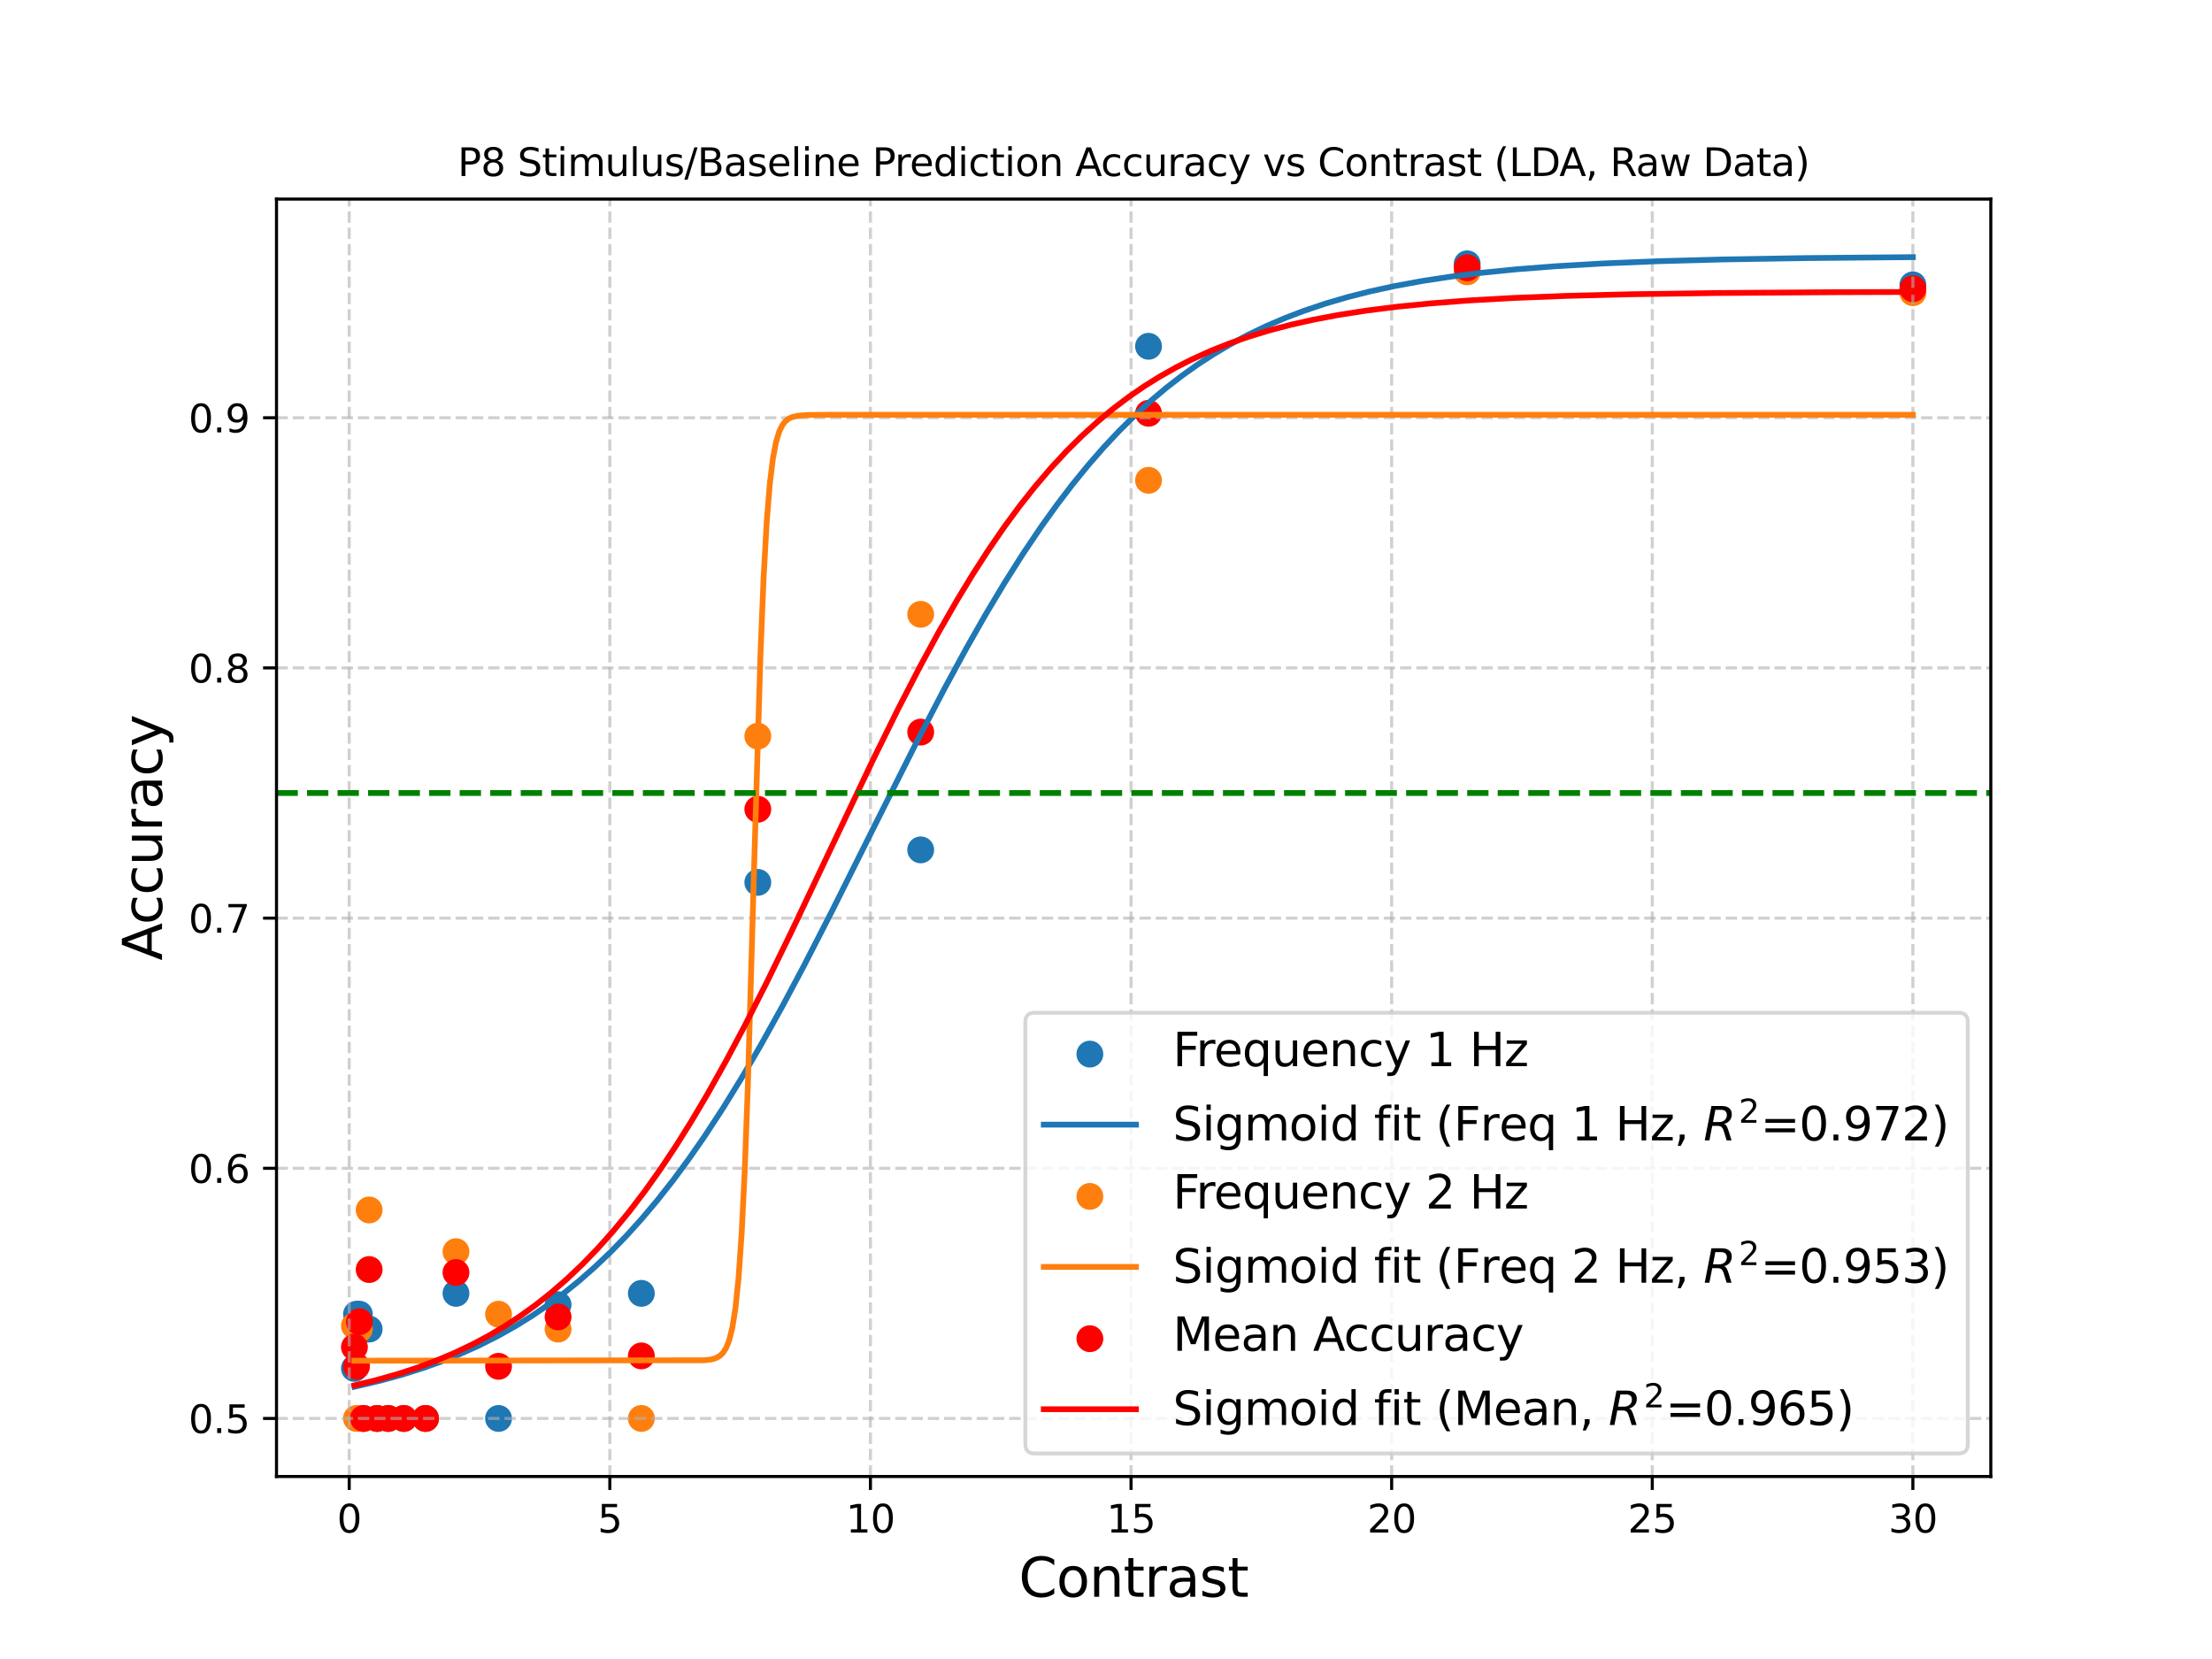 <?xml version="1.0" encoding="utf-8" standalone="no"?>
<!DOCTYPE svg PUBLIC "-//W3C//DTD SVG 1.1//EN"
  "http://www.w3.org/Graphics/SVG/1.1/DTD/svg11.dtd">
<svg xmlns:xlink="http://www.w3.org/1999/xlink" width="576pt" height="432pt" viewBox="0 0 576 432" xmlns="http://www.w3.org/2000/svg" version="1.1">
 <defs>
  <style type="text/css">*{stroke-linejoin: round; stroke-linecap: butt}</style>
 </defs>
 <g id="figure_1">
  <g id="patch_1">
   <path d="M 0 432 
L 576 432 
L 576 0 
L 0 0 
z
" style="fill: #ffffff"/>
  </g>
  <g id="axes_1">
   <g id="patch_2">
    <path d="M 72 384.48 
L 518.4 384.48 
L 518.4 51.84 
L 72 51.84 
z
" style="fill: #ffffff"/>
   </g>
   <g id="PathCollection_1">
    <defs>
     <path id="ma4db2f4e64" d="M 0 3 
C 0.796 3 1.559 2.684 2.121 2.121 
C 2.684 1.559 3 0.796 3 0 
C 3 -0.796 2.684 -1.559 2.121 -2.121 
C 1.559 -2.684 0.796 -3 0 -3 
C -0.796 -3 -1.559 -2.684 -2.121 -2.121 
C -2.684 -1.559 -3 -0.796 -3 0 
C -3 0.796 -2.684 1.559 -2.121 2.121 
C -1.559 2.684 -0.796 3 0 3 
z
" style="stroke: #1f77b4"/>
    </defs>
    <g clip-path="url(#p06c03894cc)">
     <use xlink:href="#ma4db2f4e64" x="92.291" y="356.331" style="fill: #1f77b4; stroke: #1f77b4"/>
     <use xlink:href="#ma4db2f4e64" x="92.832" y="342.217" style="fill: #1f77b4; stroke: #1f77b4"/>
     <use xlink:href="#ma4db2f4e64" x="93.588" y="342.217" style="fill: #1f77b4; stroke: #1f77b4"/>
     <use xlink:href="#ma4db2f4e64" x="94.647" y="369.36" style="fill: #1f77b4; stroke: #1f77b4"/>
     <use xlink:href="#ma4db2f4e64" x="96.128" y="346.094" style="fill: #1f77b4; stroke: #1f77b4"/>
     <use xlink:href="#ma4db2f4e64" x="98.199" y="369.36" style="fill: #1f77b4; stroke: #1f77b4"/>
     <use xlink:href="#ma4db2f4e64" x="101.094" y="369.36" style="fill: #1f77b4; stroke: #1f77b4"/>
     <use xlink:href="#ma4db2f4e64" x="105.145" y="369.36" style="fill: #1f77b4; stroke: #1f77b4"/>
     <use xlink:href="#ma4db2f4e64" x="110.811" y="369.36" style="fill: #1f77b4; stroke: #1f77b4"/>
     <use xlink:href="#ma4db2f4e64" x="118.736" y="336.788" style="fill: #1f77b4; stroke: #1f77b4"/>
     <use xlink:href="#ma4db2f4e64" x="129.819" y="369.36" style="fill: #1f77b4; stroke: #1f77b4"/>
     <use xlink:href="#ma4db2f4e64" x="145.321" y="339.749" style="fill: #1f77b4; stroke: #1f77b4"/>
     <use xlink:href="#ma4db2f4e64" x="167.004" y="336.788" style="fill: #1f77b4; stroke: #1f77b4"/>
     <use xlink:href="#ma4db2f4e64" x="197.331" y="229.767" style="fill: #1f77b4; stroke: #1f77b4"/>
     <use xlink:href="#ma4db2f4e64" x="239.747" y="221.306" style="fill: #1f77b4; stroke: #1f77b4"/>
     <use xlink:href="#ma4db2f4e64" x="299.074" y="90.173" style="fill: #1f77b4; stroke: #1f77b4"/>
     <use xlink:href="#ma4db2f4e64" x="382.052" y="68.697" style="fill: #1f77b4; stroke: #1f77b4"/>
     <use xlink:href="#ma4db2f4e64" x="498.109" y="74.178" style="fill: #1f77b4; stroke: #1f77b4"/>
    </g>
   </g>
   <g id="PathCollection_2">
    <defs>
     <path id="m667c75667b" d="M 0 3 
C 0.796 3 1.559 2.684 2.121 2.121 
C 2.684 1.559 3 0.796 3 0 
C 3 -0.796 2.684 -1.559 2.121 -2.121 
C 1.559 -2.684 0.796 -3 0 -3 
C -0.796 -3 -1.559 -2.684 -2.121 -2.121 
C -2.684 -1.559 -3 -0.796 -3 0 
C -3 0.796 -2.684 1.559 -2.121 2.121 
C -1.559 2.684 -0.796 3 0 3 
z
" style="stroke: #ff7f0e"/>
    </defs>
    <g clip-path="url(#p06c03894cc)">
     <use xlink:href="#m667c75667b" x="92.291" y="345.233" style="fill: #ff7f0e; stroke: #ff7f0e"/>
     <use xlink:href="#m667c75667b" x="92.832" y="369.36" style="fill: #ff7f0e; stroke: #ff7f0e"/>
     <use xlink:href="#m667c75667b" x="93.588" y="346.094" style="fill: #ff7f0e; stroke: #ff7f0e"/>
     <use xlink:href="#m667c75667b" x="94.647" y="369.36" style="fill: #ff7f0e; stroke: #ff7f0e"/>
     <use xlink:href="#m667c75667b" x="96.128" y="315.074" style="fill: #ff7f0e; stroke: #ff7f0e"/>
     <use xlink:href="#m667c75667b" x="98.199" y="369.36" style="fill: #ff7f0e; stroke: #ff7f0e"/>
     <use xlink:href="#m667c75667b" x="101.094" y="369.36" style="fill: #ff7f0e; stroke: #ff7f0e"/>
     <use xlink:href="#m667c75667b" x="105.145" y="369.36" style="fill: #ff7f0e; stroke: #ff7f0e"/>
     <use xlink:href="#m667c75667b" x="110.811" y="369.36" style="fill: #ff7f0e; stroke: #ff7f0e"/>
     <use xlink:href="#m667c75667b" x="118.736" y="325.931" style="fill: #ff7f0e; stroke: #ff7f0e"/>
     <use xlink:href="#m667c75667b" x="129.819" y="342.217" style="fill: #ff7f0e; stroke: #ff7f0e"/>
     <use xlink:href="#m667c75667b" x="145.321" y="346.094" style="fill: #ff7f0e; stroke: #ff7f0e"/>
     <use xlink:href="#m667c75667b" x="167.004" y="369.36" style="fill: #ff7f0e; stroke: #ff7f0e"/>
     <use xlink:href="#m667c75667b" x="197.331" y="191.696" style="fill: #ff7f0e; stroke: #ff7f0e"/>
     <use xlink:href="#m667c75667b" x="239.747" y="159.97" style="fill: #ff7f0e; stroke: #ff7f0e"/>
     <use xlink:href="#m667c75667b" x="299.074" y="125.071" style="fill: #ff7f0e; stroke: #ff7f0e"/>
     <use xlink:href="#m667c75667b" x="382.052" y="70.785" style="fill: #ff7f0e; stroke: #ff7f0e"/>
     <use xlink:href="#m667c75667b" x="498.109" y="76.214" style="fill: #ff7f0e; stroke: #ff7f0e"/>
    </g>
   </g>
   <g id="PathCollection_3">
    <defs>
     <path id="mf189d91005" d="M 0 3 
C 0.796 3 1.559 2.684 2.121 2.121 
C 2.684 1.559 3 0.796 3 0 
C 3 -0.796 2.684 -1.559 2.121 -2.121 
C 1.559 -2.684 0.796 -3 0 -3 
C -0.796 -3 -1.559 -2.684 -2.121 -2.121 
C -2.684 -1.559 -3 -0.796 -3 0 
C -3 0.796 -2.684 1.559 -2.121 2.121 
C -1.559 2.684 -0.796 3 0 3 
z
" style="stroke: #ff0000"/>
    </defs>
    <g clip-path="url(#p06c03894cc)">
     <use xlink:href="#mf189d91005" x="92.291" y="350.782" style="fill: #ff0000; stroke: #ff0000"/>
     <use xlink:href="#mf189d91005" x="92.832" y="355.788" style="fill: #ff0000; stroke: #ff0000"/>
     <use xlink:href="#mf189d91005" x="93.588" y="344.156" style="fill: #ff0000; stroke: #ff0000"/>
     <use xlink:href="#mf189d91005" x="94.647" y="369.36" style="fill: #ff0000; stroke: #ff0000"/>
     <use xlink:href="#mf189d91005" x="96.128" y="330.584" style="fill: #ff0000; stroke: #ff0000"/>
     <use xlink:href="#mf189d91005" x="98.199" y="369.36" style="fill: #ff0000; stroke: #ff0000"/>
     <use xlink:href="#mf189d91005" x="101.094" y="369.36" style="fill: #ff0000; stroke: #ff0000"/>
     <use xlink:href="#mf189d91005" x="105.145" y="369.36" style="fill: #ff0000; stroke: #ff0000"/>
     <use xlink:href="#mf189d91005" x="110.811" y="369.36" style="fill: #ff0000; stroke: #ff0000"/>
     <use xlink:href="#mf189d91005" x="118.736" y="331.36" style="fill: #ff0000; stroke: #ff0000"/>
     <use xlink:href="#mf189d91005" x="129.819" y="355.788" style="fill: #ff0000; stroke: #ff0000"/>
     <use xlink:href="#mf189d91005" x="145.321" y="342.922" style="fill: #ff0000; stroke: #ff0000"/>
     <use xlink:href="#mf189d91005" x="167.004" y="353.074" style="fill: #ff0000; stroke: #ff0000"/>
     <use xlink:href="#mf189d91005" x="197.331" y="210.731" style="fill: #ff0000; stroke: #ff0000"/>
     <use xlink:href="#mf189d91005" x="239.747" y="190.638" style="fill: #ff0000; stroke: #ff0000"/>
     <use xlink:href="#mf189d91005" x="299.074" y="107.622" style="fill: #ff0000; stroke: #ff0000"/>
     <use xlink:href="#mf189d91005" x="382.052" y="69.741" style="fill: #ff0000; stroke: #ff0000"/>
     <use xlink:href="#mf189d91005" x="498.109" y="75.196" style="fill: #ff0000; stroke: #ff0000"/>
    </g>
   </g>
   <g id="matplotlib.axis_1">
    <g id="xtick_1">
     <g id="line2d_1">
      <path d="M 90.934 384.48 
L 90.934 51.84 
" clip-path="url(#p06c03894cc)" style="fill: none; stroke-dasharray: 2.96,1.28; stroke-dashoffset: 0; stroke: #b0b0b0; stroke-opacity: 0.6; stroke-width: 0.8"/>
     </g>
     <g id="line2d_2">
      <defs>
       <path id="m6bc017de2b" d="M 0 0 
L 0 3.5 
" style="stroke: #000000; stroke-width: 0.8"/>
      </defs>
      <g>
       <use xlink:href="#m6bc017de2b" x="90.934" y="384.48" style="stroke: #000000; stroke-width: 0.8"/>
      </g>
     </g>
     <g id="text_1">
      <!-- 0 -->
      <g transform="translate(87.752 399.078) scale(0.1 -0.1)">
       <defs>
        <path id="DejaVuSans-30" d="M 2034 4250 
Q 1547 4250 1301 3770 
Q 1056 3291 1056 2328 
Q 1056 1369 1301 889 
Q 1547 409 2034 409 
Q 2525 409 2770 889 
Q 3016 1369 3016 2328 
Q 3016 3291 2770 3770 
Q 2525 4250 2034 4250 
z
M 2034 4750 
Q 2819 4750 3233 4129 
Q 3647 3509 3647 2328 
Q 3647 1150 3233 529 
Q 2819 -91 2034 -91 
Q 1250 -91 836 529 
Q 422 1150 422 2328 
Q 422 3509 836 4129 
Q 1250 4750 2034 4750 
z
" transform="scale(0.016)"/>
       </defs>
       <use xlink:href="#DejaVuSans-30"/>
      </g>
     </g>
    </g>
    <g id="xtick_2">
     <g id="line2d_3">
      <path d="M 158.796 384.48 
L 158.796 51.84 
" clip-path="url(#p06c03894cc)" style="fill: none; stroke-dasharray: 2.96,1.28; stroke-dashoffset: 0; stroke: #b0b0b0; stroke-opacity: 0.6; stroke-width: 0.8"/>
     </g>
     <g id="line2d_4">
      <g>
       <use xlink:href="#m6bc017de2b" x="158.796" y="384.48" style="stroke: #000000; stroke-width: 0.8"/>
      </g>
     </g>
     <g id="text_2">
      <!-- 5 -->
      <g transform="translate(155.615 399.078) scale(0.1 -0.1)">
       <defs>
        <path id="DejaVuSans-35" d="M 691 4666 
L 3169 4666 
L 3169 4134 
L 1269 4134 
L 1269 2991 
Q 1406 3038 1543 3061 
Q 1681 3084 1819 3084 
Q 2600 3084 3056 2656 
Q 3513 2228 3513 1497 
Q 3513 744 3044 326 
Q 2575 -91 1722 -91 
Q 1428 -91 1123 -41 
Q 819 9 494 109 
L 494 744 
Q 775 591 1075 516 
Q 1375 441 1709 441 
Q 2250 441 2565 725 
Q 2881 1009 2881 1497 
Q 2881 1984 2565 2268 
Q 2250 2553 1709 2553 
Q 1456 2553 1204 2497 
Q 953 2441 691 2322 
L 691 4666 
z
" transform="scale(0.016)"/>
       </defs>
       <use xlink:href="#DejaVuSans-35"/>
      </g>
     </g>
    </g>
    <g id="xtick_3">
     <g id="line2d_5">
      <path d="M 226.659 384.48 
L 226.659 51.84 
" clip-path="url(#p06c03894cc)" style="fill: none; stroke-dasharray: 2.96,1.28; stroke-dashoffset: 0; stroke: #b0b0b0; stroke-opacity: 0.6; stroke-width: 0.8"/>
     </g>
     <g id="line2d_6">
      <g>
       <use xlink:href="#m6bc017de2b" x="226.659" y="384.48" style="stroke: #000000; stroke-width: 0.8"/>
      </g>
     </g>
     <g id="text_3">
      <!-- 10 -->
      <g transform="translate(220.296 399.078) scale(0.1 -0.1)">
       <defs>
        <path id="DejaVuSans-31" d="M 794 531 
L 1825 531 
L 1825 4091 
L 703 3866 
L 703 4441 
L 1819 4666 
L 2450 4666 
L 2450 531 
L 3481 531 
L 3481 0 
L 794 0 
L 794 531 
z
" transform="scale(0.016)"/>
       </defs>
       <use xlink:href="#DejaVuSans-31"/>
       <use xlink:href="#DejaVuSans-30" x="63.623"/>
      </g>
     </g>
    </g>
    <g id="xtick_4">
     <g id="line2d_7">
      <path d="M 294.521 384.48 
L 294.521 51.84 
" clip-path="url(#p06c03894cc)" style="fill: none; stroke-dasharray: 2.96,1.28; stroke-dashoffset: 0; stroke: #b0b0b0; stroke-opacity: 0.6; stroke-width: 0.8"/>
     </g>
     <g id="line2d_8">
      <g>
       <use xlink:href="#m6bc017de2b" x="294.521" y="384.48" style="stroke: #000000; stroke-width: 0.8"/>
      </g>
     </g>
     <g id="text_4">
      <!-- 15 -->
      <g transform="translate(288.159 399.078) scale(0.1 -0.1)">
       <use xlink:href="#DejaVuSans-31"/>
       <use xlink:href="#DejaVuSans-35" x="63.623"/>
      </g>
     </g>
    </g>
    <g id="xtick_5">
     <g id="line2d_9">
      <path d="M 362.384 384.48 
L 362.384 51.84 
" clip-path="url(#p06c03894cc)" style="fill: none; stroke-dasharray: 2.96,1.28; stroke-dashoffset: 0; stroke: #b0b0b0; stroke-opacity: 0.6; stroke-width: 0.8"/>
     </g>
     <g id="line2d_10">
      <g>
       <use xlink:href="#m6bc017de2b" x="362.384" y="384.48" style="stroke: #000000; stroke-width: 0.8"/>
      </g>
     </g>
     <g id="text_5">
      <!-- 20 -->
      <g transform="translate(356.021 399.078) scale(0.1 -0.1)">
       <defs>
        <path id="DejaVuSans-32" d="M 1228 531 
L 3431 531 
L 3431 0 
L 469 0 
L 469 531 
Q 828 903 1448 1529 
Q 2069 2156 2228 2338 
Q 2531 2678 2651 2914 
Q 2772 3150 2772 3378 
Q 2772 3750 2511 3984 
Q 2250 4219 1831 4219 
Q 1534 4219 1204 4116 
Q 875 4013 500 3803 
L 500 4441 
Q 881 4594 1212 4672 
Q 1544 4750 1819 4750 
Q 2544 4750 2975 4387 
Q 3406 4025 3406 3419 
Q 3406 3131 3298 2873 
Q 3191 2616 2906 2266 
Q 2828 2175 2409 1742 
Q 1991 1309 1228 531 
z
" transform="scale(0.016)"/>
       </defs>
       <use xlink:href="#DejaVuSans-32"/>
       <use xlink:href="#DejaVuSans-30" x="63.623"/>
      </g>
     </g>
    </g>
    <g id="xtick_6">
     <g id="line2d_11">
      <path d="M 430.247 384.48 
L 430.247 51.84 
" clip-path="url(#p06c03894cc)" style="fill: none; stroke-dasharray: 2.96,1.28; stroke-dashoffset: 0; stroke: #b0b0b0; stroke-opacity: 0.6; stroke-width: 0.8"/>
     </g>
     <g id="line2d_12">
      <g>
       <use xlink:href="#m6bc017de2b" x="430.247" y="384.48" style="stroke: #000000; stroke-width: 0.8"/>
      </g>
     </g>
     <g id="text_6">
      <!-- 25 -->
      <g transform="translate(423.884 399.078) scale(0.1 -0.1)">
       <use xlink:href="#DejaVuSans-32"/>
       <use xlink:href="#DejaVuSans-35" x="63.623"/>
      </g>
     </g>
    </g>
    <g id="xtick_7">
     <g id="line2d_13">
      <path d="M 498.109 384.48 
L 498.109 51.84 
" clip-path="url(#p06c03894cc)" style="fill: none; stroke-dasharray: 2.96,1.28; stroke-dashoffset: 0; stroke: #b0b0b0; stroke-opacity: 0.6; stroke-width: 0.8"/>
     </g>
     <g id="line2d_14">
      <g>
       <use xlink:href="#m6bc017de2b" x="498.109" y="384.48" style="stroke: #000000; stroke-width: 0.8"/>
      </g>
     </g>
     <g id="text_7">
      <!-- 30 -->
      <g transform="translate(491.747 399.078) scale(0.1 -0.1)">
       <defs>
        <path id="DejaVuSans-33" d="M 2597 2516 
Q 3050 2419 3304 2112 
Q 3559 1806 3559 1356 
Q 3559 666 3084 287 
Q 2609 -91 1734 -91 
Q 1441 -91 1130 -33 
Q 819 25 488 141 
L 488 750 
Q 750 597 1062 519 
Q 1375 441 1716 441 
Q 2309 441 2620 675 
Q 2931 909 2931 1356 
Q 2931 1769 2642 2001 
Q 2353 2234 1838 2234 
L 1294 2234 
L 1294 2753 
L 1863 2753 
Q 2328 2753 2575 2939 
Q 2822 3125 2822 3475 
Q 2822 3834 2567 4026 
Q 2313 4219 1838 4219 
Q 1578 4219 1281 4162 
Q 984 4106 628 3988 
L 628 4550 
Q 988 4650 1302 4700 
Q 1616 4750 1894 4750 
Q 2613 4750 3031 4423 
Q 3450 4097 3450 3541 
Q 3450 3153 3228 2886 
Q 3006 2619 2597 2516 
z
" transform="scale(0.016)"/>
       </defs>
       <use xlink:href="#DejaVuSans-33"/>
       <use xlink:href="#DejaVuSans-30" x="63.623"/>
      </g>
     </g>
    </g>
    <g id="text_8">
     <!-- Contrast -->
     <g transform="translate(265.29 415.796) scale(0.14 -0.14)">
      <defs>
       <path id="DejaVuSans-43" d="M 4122 4306 
L 4122 3641 
Q 3803 3938 3442 4084 
Q 3081 4231 2675 4231 
Q 1875 4231 1450 3742 
Q 1025 3253 1025 2328 
Q 1025 1406 1450 917 
Q 1875 428 2675 428 
Q 3081 428 3442 575 
Q 3803 722 4122 1019 
L 4122 359 
Q 3791 134 3420 21 
Q 3050 -91 2638 -91 
Q 1578 -91 968 557 
Q 359 1206 359 2328 
Q 359 3453 968 4101 
Q 1578 4750 2638 4750 
Q 3056 4750 3426 4639 
Q 3797 4528 4122 4306 
z
" transform="scale(0.016)"/>
       <path id="DejaVuSans-6f" d="M 1959 3097 
Q 1497 3097 1228 2736 
Q 959 2375 959 1747 
Q 959 1119 1226 758 
Q 1494 397 1959 397 
Q 2419 397 2687 759 
Q 2956 1122 2956 1747 
Q 2956 2369 2687 2733 
Q 2419 3097 1959 3097 
z
M 1959 3584 
Q 2709 3584 3137 3096 
Q 3566 2609 3566 1747 
Q 3566 888 3137 398 
Q 2709 -91 1959 -91 
Q 1206 -91 779 398 
Q 353 888 353 1747 
Q 353 2609 779 3096 
Q 1206 3584 1959 3584 
z
" transform="scale(0.016)"/>
       <path id="DejaVuSans-6e" d="M 3513 2113 
L 3513 0 
L 2938 0 
L 2938 2094 
Q 2938 2591 2744 2837 
Q 2550 3084 2163 3084 
Q 1697 3084 1428 2787 
Q 1159 2491 1159 1978 
L 1159 0 
L 581 0 
L 581 3500 
L 1159 3500 
L 1159 2956 
Q 1366 3272 1645 3428 
Q 1925 3584 2291 3584 
Q 2894 3584 3203 3211 
Q 3513 2838 3513 2113 
z
" transform="scale(0.016)"/>
       <path id="DejaVuSans-74" d="M 1172 4494 
L 1172 3500 
L 2356 3500 
L 2356 3053 
L 1172 3053 
L 1172 1153 
Q 1172 725 1289 603 
Q 1406 481 1766 481 
L 2356 481 
L 2356 0 
L 1766 0 
Q 1100 0 847 248 
Q 594 497 594 1153 
L 594 3053 
L 172 3053 
L 172 3500 
L 594 3500 
L 594 4494 
L 1172 4494 
z
" transform="scale(0.016)"/>
       <path id="DejaVuSans-72" d="M 2631 2963 
Q 2534 3019 2420 3045 
Q 2306 3072 2169 3072 
Q 1681 3072 1420 2755 
Q 1159 2438 1159 1844 
L 1159 0 
L 581 0 
L 581 3500 
L 1159 3500 
L 1159 2956 
Q 1341 3275 1631 3429 
Q 1922 3584 2338 3584 
Q 2397 3584 2469 3576 
Q 2541 3569 2628 3553 
L 2631 2963 
z
" transform="scale(0.016)"/>
       <path id="DejaVuSans-61" d="M 2194 1759 
Q 1497 1759 1228 1600 
Q 959 1441 959 1056 
Q 959 750 1161 570 
Q 1363 391 1709 391 
Q 2188 391 2477 730 
Q 2766 1069 2766 1631 
L 2766 1759 
L 2194 1759 
z
M 3341 1997 
L 3341 0 
L 2766 0 
L 2766 531 
Q 2569 213 2275 61 
Q 1981 -91 1556 -91 
Q 1019 -91 701 211 
Q 384 513 384 1019 
Q 384 1609 779 1909 
Q 1175 2209 1959 2209 
L 2766 2209 
L 2766 2266 
Q 2766 2663 2505 2880 
Q 2244 3097 1772 3097 
Q 1472 3097 1187 3025 
Q 903 2953 641 2809 
L 641 3341 
Q 956 3463 1253 3523 
Q 1550 3584 1831 3584 
Q 2591 3584 2966 3190 
Q 3341 2797 3341 1997 
z
" transform="scale(0.016)"/>
       <path id="DejaVuSans-73" d="M 2834 3397 
L 2834 2853 
Q 2591 2978 2328 3040 
Q 2066 3103 1784 3103 
Q 1356 3103 1142 2972 
Q 928 2841 928 2578 
Q 928 2378 1081 2264 
Q 1234 2150 1697 2047 
L 1894 2003 
Q 2506 1872 2764 1633 
Q 3022 1394 3022 966 
Q 3022 478 2636 193 
Q 2250 -91 1575 -91 
Q 1294 -91 989 -36 
Q 684 19 347 128 
L 347 722 
Q 666 556 975 473 
Q 1284 391 1588 391 
Q 1994 391 2212 530 
Q 2431 669 2431 922 
Q 2431 1156 2273 1281 
Q 2116 1406 1581 1522 
L 1381 1569 
Q 847 1681 609 1914 
Q 372 2147 372 2553 
Q 372 3047 722 3315 
Q 1072 3584 1716 3584 
Q 2034 3584 2315 3537 
Q 2597 3491 2834 3397 
z
" transform="scale(0.016)"/>
      </defs>
      <use xlink:href="#DejaVuSans-43"/>
      <use xlink:href="#DejaVuSans-6f" x="69.824"/>
      <use xlink:href="#DejaVuSans-6e" x="131.006"/>
      <use xlink:href="#DejaVuSans-74" x="194.385"/>
      <use xlink:href="#DejaVuSans-72" x="233.594"/>
      <use xlink:href="#DejaVuSans-61" x="274.707"/>
      <use xlink:href="#DejaVuSans-73" x="335.986"/>
      <use xlink:href="#DejaVuSans-74" x="388.086"/>
     </g>
    </g>
   </g>
   <g id="matplotlib.axis_2">
    <g id="ytick_1">
     <g id="line2d_15">
      <path d="M 72 369.36 
L 518.4 369.36 
" clip-path="url(#p06c03894cc)" style="fill: none; stroke-dasharray: 2.96,1.28; stroke-dashoffset: 0; stroke: #b0b0b0; stroke-opacity: 0.6; stroke-width: 0.8"/>
     </g>
     <g id="line2d_16">
      <defs>
       <path id="mc0b029de5c" d="M 0 0 
L -3.5 0 
" style="stroke: #000000; stroke-width: 0.8"/>
      </defs>
      <g>
       <use xlink:href="#mc0b029de5c" x="72" y="369.36" style="stroke: #000000; stroke-width: 0.8"/>
      </g>
     </g>
     <g id="text_9">
      <!-- 0.5 -->
      <g transform="translate(49.097 373.159) scale(0.1 -0.1)">
       <defs>
        <path id="DejaVuSans-2e" d="M 684 794 
L 1344 794 
L 1344 0 
L 684 0 
L 684 794 
z
" transform="scale(0.016)"/>
       </defs>
       <use xlink:href="#DejaVuSans-30"/>
       <use xlink:href="#DejaVuSans-2e" x="63.623"/>
       <use xlink:href="#DejaVuSans-35" x="95.41"/>
      </g>
     </g>
    </g>
    <g id="ytick_2">
     <g id="line2d_17">
      <path d="M 72 304.216 
L 518.4 304.216 
" clip-path="url(#p06c03894cc)" style="fill: none; stroke-dasharray: 2.96,1.28; stroke-dashoffset: 0; stroke: #b0b0b0; stroke-opacity: 0.6; stroke-width: 0.8"/>
     </g>
     <g id="line2d_18">
      <g>
       <use xlink:href="#mc0b029de5c" x="72" y="304.216" style="stroke: #000000; stroke-width: 0.8"/>
      </g>
     </g>
     <g id="text_10">
      <!-- 0.6 -->
      <g transform="translate(49.097 308.016) scale(0.1 -0.1)">
       <defs>
        <path id="DejaVuSans-36" d="M 2113 2584 
Q 1688 2584 1439 2293 
Q 1191 2003 1191 1497 
Q 1191 994 1439 701 
Q 1688 409 2113 409 
Q 2538 409 2786 701 
Q 3034 994 3034 1497 
Q 3034 2003 2786 2293 
Q 2538 2584 2113 2584 
z
M 3366 4563 
L 3366 3988 
Q 3128 4100 2886 4159 
Q 2644 4219 2406 4219 
Q 1781 4219 1451 3797 
Q 1122 3375 1075 2522 
Q 1259 2794 1537 2939 
Q 1816 3084 2150 3084 
Q 2853 3084 3261 2657 
Q 3669 2231 3669 1497 
Q 3669 778 3244 343 
Q 2819 -91 2113 -91 
Q 1303 -91 875 529 
Q 447 1150 447 2328 
Q 447 3434 972 4092 
Q 1497 4750 2381 4750 
Q 2619 4750 2861 4703 
Q 3103 4656 3366 4563 
z
" transform="scale(0.016)"/>
       </defs>
       <use xlink:href="#DejaVuSans-30"/>
       <use xlink:href="#DejaVuSans-2e" x="63.623"/>
       <use xlink:href="#DejaVuSans-36" x="95.41"/>
      </g>
     </g>
    </g>
    <g id="ytick_3">
     <g id="line2d_19">
      <path d="M 72 239.073 
L 518.4 239.073 
" clip-path="url(#p06c03894cc)" style="fill: none; stroke-dasharray: 2.96,1.28; stroke-dashoffset: 0; stroke: #b0b0b0; stroke-opacity: 0.6; stroke-width: 0.8"/>
     </g>
     <g id="line2d_20">
      <g>
       <use xlink:href="#mc0b029de5c" x="72" y="239.073" style="stroke: #000000; stroke-width: 0.8"/>
      </g>
     </g>
     <g id="text_11">
      <!-- 0.7 -->
      <g transform="translate(49.097 242.872) scale(0.1 -0.1)">
       <defs>
        <path id="DejaVuSans-37" d="M 525 4666 
L 3525 4666 
L 3525 4397 
L 1831 0 
L 1172 0 
L 2766 4134 
L 525 4134 
L 525 4666 
z
" transform="scale(0.016)"/>
       </defs>
       <use xlink:href="#DejaVuSans-30"/>
       <use xlink:href="#DejaVuSans-2e" x="63.623"/>
       <use xlink:href="#DejaVuSans-37" x="95.41"/>
      </g>
     </g>
    </g>
    <g id="ytick_4">
     <g id="line2d_21">
      <path d="M 72 173.929 
L 518.4 173.929 
" clip-path="url(#p06c03894cc)" style="fill: none; stroke-dasharray: 2.96,1.28; stroke-dashoffset: 0; stroke: #b0b0b0; stroke-opacity: 0.6; stroke-width: 0.8"/>
     </g>
     <g id="line2d_22">
      <g>
       <use xlink:href="#mc0b029de5c" x="72" y="173.929" style="stroke: #000000; stroke-width: 0.8"/>
      </g>
     </g>
     <g id="text_12">
      <!-- 0.8 -->
      <g transform="translate(49.097 177.728) scale(0.1 -0.1)">
       <defs>
        <path id="DejaVuSans-38" d="M 2034 2216 
Q 1584 2216 1326 1975 
Q 1069 1734 1069 1313 
Q 1069 891 1326 650 
Q 1584 409 2034 409 
Q 2484 409 2743 651 
Q 3003 894 3003 1313 
Q 3003 1734 2745 1975 
Q 2488 2216 2034 2216 
z
M 1403 2484 
Q 997 2584 770 2862 
Q 544 3141 544 3541 
Q 544 4100 942 4425 
Q 1341 4750 2034 4750 
Q 2731 4750 3128 4425 
Q 3525 4100 3525 3541 
Q 3525 3141 3298 2862 
Q 3072 2584 2669 2484 
Q 3125 2378 3379 2068 
Q 3634 1759 3634 1313 
Q 3634 634 3220 271 
Q 2806 -91 2034 -91 
Q 1263 -91 848 271 
Q 434 634 434 1313 
Q 434 1759 690 2068 
Q 947 2378 1403 2484 
z
M 1172 3481 
Q 1172 3119 1398 2916 
Q 1625 2713 2034 2713 
Q 2441 2713 2670 2916 
Q 2900 3119 2900 3481 
Q 2900 3844 2670 4047 
Q 2441 4250 2034 4250 
Q 1625 4250 1398 4047 
Q 1172 3844 1172 3481 
z
" transform="scale(0.016)"/>
       </defs>
       <use xlink:href="#DejaVuSans-30"/>
       <use xlink:href="#DejaVuSans-2e" x="63.623"/>
       <use xlink:href="#DejaVuSans-38" x="95.41"/>
      </g>
     </g>
    </g>
    <g id="ytick_5">
     <g id="line2d_23">
      <path d="M 72 108.785 
L 518.4 108.785 
" clip-path="url(#p06c03894cc)" style="fill: none; stroke-dasharray: 2.96,1.28; stroke-dashoffset: 0; stroke: #b0b0b0; stroke-opacity: 0.6; stroke-width: 0.8"/>
     </g>
     <g id="line2d_24">
      <g>
       <use xlink:href="#mc0b029de5c" x="72" y="108.785" style="stroke: #000000; stroke-width: 0.8"/>
      </g>
     </g>
     <g id="text_13">
      <!-- 0.9 -->
      <g transform="translate(49.097 112.585) scale(0.1 -0.1)">
       <defs>
        <path id="DejaVuSans-39" d="M 703 97 
L 703 672 
Q 941 559 1184 500 
Q 1428 441 1663 441 
Q 2288 441 2617 861 
Q 2947 1281 2994 2138 
Q 2813 1869 2534 1725 
Q 2256 1581 1919 1581 
Q 1219 1581 811 2004 
Q 403 2428 403 3163 
Q 403 3881 828 4315 
Q 1253 4750 1959 4750 
Q 2769 4750 3195 4129 
Q 3622 3509 3622 2328 
Q 3622 1225 3098 567 
Q 2575 -91 1691 -91 
Q 1453 -91 1209 -44 
Q 966 3 703 97 
z
M 1959 2075 
Q 2384 2075 2632 2365 
Q 2881 2656 2881 3163 
Q 2881 3666 2632 3958 
Q 2384 4250 1959 4250 
Q 1534 4250 1286 3958 
Q 1038 3666 1038 3163 
Q 1038 2656 1286 2365 
Q 1534 2075 1959 2075 
z
" transform="scale(0.016)"/>
       </defs>
       <use xlink:href="#DejaVuSans-30"/>
       <use xlink:href="#DejaVuSans-2e" x="63.623"/>
       <use xlink:href="#DejaVuSans-39" x="95.41"/>
      </g>
     </g>
    </g>
    <g id="text_14">
     <!-- Accuracy -->
     <g transform="translate(42.185 250.119) rotate(-90) scale(0.14 -0.14)">
      <defs>
       <path id="DejaVuSans-41" d="M 2188 4044 
L 1331 1722 
L 3047 1722 
L 2188 4044 
z
M 1831 4666 
L 2547 4666 
L 4325 0 
L 3669 0 
L 3244 1197 
L 1141 1197 
L 716 0 
L 50 0 
L 1831 4666 
z
" transform="scale(0.016)"/>
       <path id="DejaVuSans-63" d="M 3122 3366 
L 3122 2828 
Q 2878 2963 2633 3030 
Q 2388 3097 2138 3097 
Q 1578 3097 1268 2742 
Q 959 2388 959 1747 
Q 959 1106 1268 751 
Q 1578 397 2138 397 
Q 2388 397 2633 464 
Q 2878 531 3122 666 
L 3122 134 
Q 2881 22 2623 -34 
Q 2366 -91 2075 -91 
Q 1284 -91 818 406 
Q 353 903 353 1747 
Q 353 2603 823 3093 
Q 1294 3584 2113 3584 
Q 2378 3584 2631 3529 
Q 2884 3475 3122 3366 
z
" transform="scale(0.016)"/>
       <path id="DejaVuSans-75" d="M 544 1381 
L 544 3500 
L 1119 3500 
L 1119 1403 
Q 1119 906 1312 657 
Q 1506 409 1894 409 
Q 2359 409 2629 706 
Q 2900 1003 2900 1516 
L 2900 3500 
L 3475 3500 
L 3475 0 
L 2900 0 
L 2900 538 
Q 2691 219 2414 64 
Q 2138 -91 1772 -91 
Q 1169 -91 856 284 
Q 544 659 544 1381 
z
M 1991 3584 
L 1991 3584 
z
" transform="scale(0.016)"/>
       <path id="DejaVuSans-79" d="M 2059 -325 
Q 1816 -950 1584 -1140 
Q 1353 -1331 966 -1331 
L 506 -1331 
L 506 -850 
L 844 -850 
Q 1081 -850 1212 -737 
Q 1344 -625 1503 -206 
L 1606 56 
L 191 3500 
L 800 3500 
L 1894 763 
L 2988 3500 
L 3597 3500 
L 2059 -325 
z
" transform="scale(0.016)"/>
      </defs>
      <use xlink:href="#DejaVuSans-41"/>
      <use xlink:href="#DejaVuSans-63" x="66.658"/>
      <use xlink:href="#DejaVuSans-63" x="121.639"/>
      <use xlink:href="#DejaVuSans-75" x="176.619"/>
      <use xlink:href="#DejaVuSans-72" x="239.998"/>
      <use xlink:href="#DejaVuSans-61" x="281.111"/>
      <use xlink:href="#DejaVuSans-63" x="342.391"/>
      <use xlink:href="#DejaVuSans-79" x="397.371"/>
     </g>
    </g>
   </g>
   <g id="line2d_25">
    <path d="M 92.291 361.104 
L 98.797 359.574 
L 104.49 358.016 
L 110.183 356.225 
L 115.062 354.48 
L 119.942 352.52 
L 124.821 350.319 
L 129.701 347.855 
L 134.581 345.102 
L 138.647 342.567 
L 142.713 339.796 
L 146.78 336.774 
L 150.846 333.486 
L 154.912 329.914 
L 158.978 326.047 
L 163.045 321.869 
L 167.111 317.371 
L 171.177 312.543 
L 175.244 307.378 
L 179.31 301.873 
L 183.376 296.029 
L 188.256 288.577 
L 193.136 280.661 
L 198.015 272.31 
L 203.708 262.07 
L 209.401 251.371 
L 216.72 237.099 
L 228.106 214.3 
L 238.678 193.261 
L 245.998 179.204 
L 251.69 168.734 
L 256.57 160.157 
L 261.45 151.995 
L 266.329 144.282 
L 271.209 137.041 
L 275.275 131.378 
L 279.341 126.054 
L 283.408 121.069 
L 287.474 116.417 
L 291.54 112.091 
L 295.607 108.08 
L 299.673 104.372 
L 303.739 100.953 
L 307.806 97.808 
L 311.872 94.922 
L 315.938 92.279 
L 320.005 89.863 
L 324.884 87.241 
L 329.764 84.897 
L 334.643 82.806 
L 339.523 80.944 
L 345.216 79.031 
L 350.909 77.366 
L 356.601 75.919 
L 363.107 74.499 
L 370.427 73.156 
L 377.746 72.042 
L 385.879 71.026 
L 394.825 70.129 
L 405.397 69.306 
L 417.596 68.6 
L 431.422 68.03 
L 448.5 67.561 
L 470.458 67.198 
L 498.109 66.96 
L 498.109 66.96 
" clip-path="url(#p06c03894cc)" style="fill: none; stroke: #1f77b4; stroke-width: 1.5; stroke-linecap: square"/>
   </g>
   <g id="line2d_26">
    <path d="M 92.291 354.32 
L 183.376 354.211 
L 185.003 354.03 
L 185.816 353.847 
L 186.629 353.55 
L 187.443 353.068 
L 188.256 352.285 
L 189.069 351.021 
L 189.882 348.987 
L 190.696 345.744 
L 191.509 340.641 
L 192.322 332.777 
L 193.136 321.038 
L 193.949 304.326 
L 194.762 282.069 
L 196.389 225.14 
L 198.015 170.68 
L 198.828 150.651 
L 199.642 136.046 
L 200.455 126.001 
L 201.268 119.368 
L 202.081 115.105 
L 202.895 112.411 
L 203.708 110.729 
L 204.521 109.685 
L 205.334 109.04 
L 206.148 108.643 
L 207.774 108.249 
L 210.214 108.065 
L 215.907 108.012 
L 346.842 108.01 
L 498.109 108.01 
L 498.109 108.01 
" clip-path="url(#p06c03894cc)" style="fill: none; stroke: #ff7f0e; stroke-width: 1.5; stroke-linecap: square"/>
   </g>
   <g id="line2d_27">
    <path d="M 92.291 360.752 
L 97.984 359.374 
L 103.677 357.765 
L 108.556 356.176 
L 113.436 354.368 
L 118.315 352.313 
L 123.195 349.983 
L 127.261 347.808 
L 131.328 345.402 
L 135.394 342.745 
L 139.46 339.818 
L 143.526 336.599 
L 147.593 333.07 
L 151.659 329.211 
L 155.725 325.005 
L 159.792 320.437 
L 163.858 315.492 
L 167.924 310.162 
L 171.991 304.44 
L 176.057 298.328 
L 180.123 291.829 
L 184.19 284.956 
L 189.069 276.24 
L 193.949 267.059 
L 199.642 255.84 
L 206.148 242.497 
L 215.907 221.898 
L 227.293 197.943 
L 233.799 184.753 
L 239.491 173.717 
L 244.371 164.721 
L 249.251 156.212 
L 253.317 149.523 
L 257.383 143.214 
L 261.45 137.295 
L 265.516 131.768 
L 269.582 126.629 
L 273.649 121.872 
L 277.715 117.485 
L 281.781 113.453 
L 285.847 109.76 
L 289.914 106.387 
L 293.98 103.315 
L 298.046 100.524 
L 302.113 97.994 
L 306.179 95.705 
L 310.245 93.638 
L 315.125 91.425 
L 320.005 89.475 
L 324.884 87.76 
L 330.577 86.023 
L 336.27 84.533 
L 341.963 83.257 
L 348.469 82.025 
L 355.788 80.881 
L 363.921 79.857 
L 372.867 78.971 
L 382.626 78.23 
L 394.011 77.591 
L 407.837 77.048 
L 424.915 76.618 
L 446.874 76.301 
L 478.591 76.086 
L 498.109 76.025 
L 498.109 76.025 
" clip-path="url(#p06c03894cc)" style="fill: none; stroke: #ff0000; stroke-width: 1.5; stroke-linecap: square"/>
   </g>
   <g id="line2d_28">
    <path d="M 72 206.501 
L 518.4 206.501 
" clip-path="url(#p06c03894cc)" style="fill: none; stroke-dasharray: 5.55,2.4; stroke-dashoffset: 0; stroke: #008000; stroke-width: 1.5"/>
   </g>
   <g id="patch_3">
    <path d="M 72 384.48 
L 72 51.84 
" style="fill: none; stroke: #000000; stroke-width: 0.8; stroke-linejoin: miter; stroke-linecap: square"/>
   </g>
   <g id="patch_4">
    <path d="M 518.4 384.48 
L 518.4 51.84 
" style="fill: none; stroke: #000000; stroke-width: 0.8; stroke-linejoin: miter; stroke-linecap: square"/>
   </g>
   <g id="patch_5">
    <path d="M 72 384.48 
L 518.4 384.48 
" style="fill: none; stroke: #000000; stroke-width: 0.8; stroke-linejoin: miter; stroke-linecap: square"/>
   </g>
   <g id="patch_6">
    <path d="M 72 51.84 
L 518.4 51.84 
" style="fill: none; stroke: #000000; stroke-width: 0.8; stroke-linejoin: miter; stroke-linecap: square"/>
   </g>
   <g id="text_15">
    <!-- P8 Stimulus/Baseline Prediction Accuracy vs Contrast (LDA, Raw Data) -->
    <g transform="translate(119.177 45.84) scale(0.1 -0.1)">
     <defs>
      <path id="DejaVuSans-50" d="M 1259 4147 
L 1259 2394 
L 2053 2394 
Q 2494 2394 2734 2622 
Q 2975 2850 2975 3272 
Q 2975 3691 2734 3919 
Q 2494 4147 2053 4147 
L 1259 4147 
z
M 628 4666 
L 2053 4666 
Q 2838 4666 3239 4311 
Q 3641 3956 3641 3272 
Q 3641 2581 3239 2228 
Q 2838 1875 2053 1875 
L 1259 1875 
L 1259 0 
L 628 0 
L 628 4666 
z
" transform="scale(0.016)"/>
      <path id="DejaVuSans-20" transform="scale(0.016)"/>
      <path id="DejaVuSans-53" d="M 3425 4513 
L 3425 3897 
Q 3066 4069 2747 4153 
Q 2428 4238 2131 4238 
Q 1616 4238 1336 4038 
Q 1056 3838 1056 3469 
Q 1056 3159 1242 3001 
Q 1428 2844 1947 2747 
L 2328 2669 
Q 3034 2534 3370 2195 
Q 3706 1856 3706 1288 
Q 3706 609 3251 259 
Q 2797 -91 1919 -91 
Q 1588 -91 1214 -16 
Q 841 59 441 206 
L 441 856 
Q 825 641 1194 531 
Q 1563 422 1919 422 
Q 2459 422 2753 634 
Q 3047 847 3047 1241 
Q 3047 1584 2836 1778 
Q 2625 1972 2144 2069 
L 1759 2144 
Q 1053 2284 737 2584 
Q 422 2884 422 3419 
Q 422 4038 858 4394 
Q 1294 4750 2059 4750 
Q 2388 4750 2728 4690 
Q 3069 4631 3425 4513 
z
" transform="scale(0.016)"/>
      <path id="DejaVuSans-69" d="M 603 3500 
L 1178 3500 
L 1178 0 
L 603 0 
L 603 3500 
z
M 603 4863 
L 1178 4863 
L 1178 4134 
L 603 4134 
L 603 4863 
z
" transform="scale(0.016)"/>
      <path id="DejaVuSans-6d" d="M 3328 2828 
Q 3544 3216 3844 3400 
Q 4144 3584 4550 3584 
Q 5097 3584 5394 3201 
Q 5691 2819 5691 2113 
L 5691 0 
L 5113 0 
L 5113 2094 
Q 5113 2597 4934 2840 
Q 4756 3084 4391 3084 
Q 3944 3084 3684 2787 
Q 3425 2491 3425 1978 
L 3425 0 
L 2847 0 
L 2847 2094 
Q 2847 2600 2669 2842 
Q 2491 3084 2119 3084 
Q 1678 3084 1418 2786 
Q 1159 2488 1159 1978 
L 1159 0 
L 581 0 
L 581 3500 
L 1159 3500 
L 1159 2956 
Q 1356 3278 1631 3431 
Q 1906 3584 2284 3584 
Q 2666 3584 2933 3390 
Q 3200 3197 3328 2828 
z
" transform="scale(0.016)"/>
      <path id="DejaVuSans-6c" d="M 603 4863 
L 1178 4863 
L 1178 0 
L 603 0 
L 603 4863 
z
" transform="scale(0.016)"/>
      <path id="DejaVuSans-2f" d="M 1625 4666 
L 2156 4666 
L 531 -594 
L 0 -594 
L 1625 4666 
z
" transform="scale(0.016)"/>
      <path id="DejaVuSans-42" d="M 1259 2228 
L 1259 519 
L 2272 519 
Q 2781 519 3026 730 
Q 3272 941 3272 1375 
Q 3272 1813 3026 2020 
Q 2781 2228 2272 2228 
L 1259 2228 
z
M 1259 4147 
L 1259 2741 
L 2194 2741 
Q 2656 2741 2882 2914 
Q 3109 3088 3109 3444 
Q 3109 3797 2882 3972 
Q 2656 4147 2194 4147 
L 1259 4147 
z
M 628 4666 
L 2241 4666 
Q 2963 4666 3353 4366 
Q 3744 4066 3744 3513 
Q 3744 3084 3544 2831 
Q 3344 2578 2956 2516 
Q 3422 2416 3680 2098 
Q 3938 1781 3938 1306 
Q 3938 681 3513 340 
Q 3088 0 2303 0 
L 628 0 
L 628 4666 
z
" transform="scale(0.016)"/>
      <path id="DejaVuSans-65" d="M 3597 1894 
L 3597 1613 
L 953 1613 
Q 991 1019 1311 708 
Q 1631 397 2203 397 
Q 2534 397 2845 478 
Q 3156 559 3463 722 
L 3463 178 
Q 3153 47 2828 -22 
Q 2503 -91 2169 -91 
Q 1331 -91 842 396 
Q 353 884 353 1716 
Q 353 2575 817 3079 
Q 1281 3584 2069 3584 
Q 2775 3584 3186 3129 
Q 3597 2675 3597 1894 
z
M 3022 2063 
Q 3016 2534 2758 2815 
Q 2500 3097 2075 3097 
Q 1594 3097 1305 2825 
Q 1016 2553 972 2059 
L 3022 2063 
z
" transform="scale(0.016)"/>
      <path id="DejaVuSans-64" d="M 2906 2969 
L 2906 4863 
L 3481 4863 
L 3481 0 
L 2906 0 
L 2906 525 
Q 2725 213 2448 61 
Q 2172 -91 1784 -91 
Q 1150 -91 751 415 
Q 353 922 353 1747 
Q 353 2572 751 3078 
Q 1150 3584 1784 3584 
Q 2172 3584 2448 3432 
Q 2725 3281 2906 2969 
z
M 947 1747 
Q 947 1113 1208 752 
Q 1469 391 1925 391 
Q 2381 391 2643 752 
Q 2906 1113 2906 1747 
Q 2906 2381 2643 2742 
Q 2381 3103 1925 3103 
Q 1469 3103 1208 2742 
Q 947 2381 947 1747 
z
" transform="scale(0.016)"/>
      <path id="DejaVuSans-76" d="M 191 3500 
L 800 3500 
L 1894 563 
L 2988 3500 
L 3597 3500 
L 2284 0 
L 1503 0 
L 191 3500 
z
" transform="scale(0.016)"/>
      <path id="DejaVuSans-28" d="M 1984 4856 
Q 1566 4138 1362 3434 
Q 1159 2731 1159 2009 
Q 1159 1288 1364 580 
Q 1569 -128 1984 -844 
L 1484 -844 
Q 1016 -109 783 600 
Q 550 1309 550 2009 
Q 550 2706 781 3412 
Q 1013 4119 1484 4856 
L 1984 4856 
z
" transform="scale(0.016)"/>
      <path id="DejaVuSans-4c" d="M 628 4666 
L 1259 4666 
L 1259 531 
L 3531 531 
L 3531 0 
L 628 0 
L 628 4666 
z
" transform="scale(0.016)"/>
      <path id="DejaVuSans-44" d="M 1259 4147 
L 1259 519 
L 2022 519 
Q 2988 519 3436 956 
Q 3884 1394 3884 2338 
Q 3884 3275 3436 3711 
Q 2988 4147 2022 4147 
L 1259 4147 
z
M 628 4666 
L 1925 4666 
Q 3281 4666 3915 4102 
Q 4550 3538 4550 2338 
Q 4550 1131 3912 565 
Q 3275 0 1925 0 
L 628 0 
L 628 4666 
z
" transform="scale(0.016)"/>
      <path id="DejaVuSans-2c" d="M 750 794 
L 1409 794 
L 1409 256 
L 897 -744 
L 494 -744 
L 750 256 
L 750 794 
z
" transform="scale(0.016)"/>
      <path id="DejaVuSans-52" d="M 2841 2188 
Q 3044 2119 3236 1894 
Q 3428 1669 3622 1275 
L 4263 0 
L 3584 0 
L 2988 1197 
Q 2756 1666 2539 1819 
Q 2322 1972 1947 1972 
L 1259 1972 
L 1259 0 
L 628 0 
L 628 4666 
L 2053 4666 
Q 2853 4666 3247 4331 
Q 3641 3997 3641 3322 
Q 3641 2881 3436 2590 
Q 3231 2300 2841 2188 
z
M 1259 4147 
L 1259 2491 
L 2053 2491 
Q 2509 2491 2742 2702 
Q 2975 2913 2975 3322 
Q 2975 3731 2742 3939 
Q 2509 4147 2053 4147 
L 1259 4147 
z
" transform="scale(0.016)"/>
      <path id="DejaVuSans-77" d="M 269 3500 
L 844 3500 
L 1563 769 
L 2278 3500 
L 2956 3500 
L 3675 769 
L 4391 3500 
L 4966 3500 
L 4050 0 
L 3372 0 
L 2619 2869 
L 1863 0 
L 1184 0 
L 269 3500 
z
" transform="scale(0.016)"/>
      <path id="DejaVuSans-29" d="M 513 4856 
L 1013 4856 
Q 1481 4119 1714 3412 
Q 1947 2706 1947 2009 
Q 1947 1309 1714 600 
Q 1481 -109 1013 -844 
L 513 -844 
Q 928 -128 1133 580 
Q 1338 1288 1338 2009 
Q 1338 2731 1133 3434 
Q 928 4138 513 4856 
z
" transform="scale(0.016)"/>
     </defs>
     <use xlink:href="#DejaVuSans-50"/>
     <use xlink:href="#DejaVuSans-38" x="60.303"/>
     <use xlink:href="#DejaVuSans-20" x="123.926"/>
     <use xlink:href="#DejaVuSans-53" x="155.713"/>
     <use xlink:href="#DejaVuSans-74" x="219.189"/>
     <use xlink:href="#DejaVuSans-69" x="258.398"/>
     <use xlink:href="#DejaVuSans-6d" x="286.182"/>
     <use xlink:href="#DejaVuSans-75" x="383.594"/>
     <use xlink:href="#DejaVuSans-6c" x="446.973"/>
     <use xlink:href="#DejaVuSans-75" x="474.756"/>
     <use xlink:href="#DejaVuSans-73" x="538.135"/>
     <use xlink:href="#DejaVuSans-2f" x="590.234"/>
     <use xlink:href="#DejaVuSans-42" x="623.926"/>
     <use xlink:href="#DejaVuSans-61" x="692.529"/>
     <use xlink:href="#DejaVuSans-73" x="753.809"/>
     <use xlink:href="#DejaVuSans-65" x="805.908"/>
     <use xlink:href="#DejaVuSans-6c" x="867.432"/>
     <use xlink:href="#DejaVuSans-69" x="895.215"/>
     <use xlink:href="#DejaVuSans-6e" x="922.998"/>
     <use xlink:href="#DejaVuSans-65" x="986.377"/>
     <use xlink:href="#DejaVuSans-20" x="1047.9"/>
     <use xlink:href="#DejaVuSans-50" x="1079.688"/>
     <use xlink:href="#DejaVuSans-72" x="1138.24"/>
     <use xlink:href="#DejaVuSans-65" x="1177.104"/>
     <use xlink:href="#DejaVuSans-64" x="1238.627"/>
     <use xlink:href="#DejaVuSans-69" x="1302.104"/>
     <use xlink:href="#DejaVuSans-63" x="1329.887"/>
     <use xlink:href="#DejaVuSans-74" x="1384.867"/>
     <use xlink:href="#DejaVuSans-69" x="1424.076"/>
     <use xlink:href="#DejaVuSans-6f" x="1451.859"/>
     <use xlink:href="#DejaVuSans-6e" x="1513.041"/>
     <use xlink:href="#DejaVuSans-20" x="1576.42"/>
     <use xlink:href="#DejaVuSans-41" x="1608.207"/>
     <use xlink:href="#DejaVuSans-63" x="1674.865"/>
     <use xlink:href="#DejaVuSans-63" x="1729.846"/>
     <use xlink:href="#DejaVuSans-75" x="1784.826"/>
     <use xlink:href="#DejaVuSans-72" x="1848.205"/>
     <use xlink:href="#DejaVuSans-61" x="1889.318"/>
     <use xlink:href="#DejaVuSans-63" x="1950.598"/>
     <use xlink:href="#DejaVuSans-79" x="2005.578"/>
     <use xlink:href="#DejaVuSans-20" x="2064.758"/>
     <use xlink:href="#DejaVuSans-76" x="2096.545"/>
     <use xlink:href="#DejaVuSans-73" x="2155.725"/>
     <use xlink:href="#DejaVuSans-20" x="2207.824"/>
     <use xlink:href="#DejaVuSans-43" x="2239.611"/>
     <use xlink:href="#DejaVuSans-6f" x="2309.436"/>
     <use xlink:href="#DejaVuSans-6e" x="2370.617"/>
     <use xlink:href="#DejaVuSans-74" x="2433.996"/>
     <use xlink:href="#DejaVuSans-72" x="2473.205"/>
     <use xlink:href="#DejaVuSans-61" x="2514.318"/>
     <use xlink:href="#DejaVuSans-73" x="2575.598"/>
     <use xlink:href="#DejaVuSans-74" x="2627.697"/>
     <use xlink:href="#DejaVuSans-20" x="2666.906"/>
     <use xlink:href="#DejaVuSans-28" x="2698.693"/>
     <use xlink:href="#DejaVuSans-4c" x="2737.707"/>
     <use xlink:href="#DejaVuSans-44" x="2793.42"/>
     <use xlink:href="#DejaVuSans-41" x="2868.672"/>
     <use xlink:href="#DejaVuSans-2c" x="2937.08"/>
     <use xlink:href="#DejaVuSans-20" x="2968.867"/>
     <use xlink:href="#DejaVuSans-52" x="3000.654"/>
     <use xlink:href="#DejaVuSans-61" x="3067.887"/>
     <use xlink:href="#DejaVuSans-77" x="3129.166"/>
     <use xlink:href="#DejaVuSans-20" x="3210.953"/>
     <use xlink:href="#DejaVuSans-44" x="3242.74"/>
     <use xlink:href="#DejaVuSans-61" x="3319.742"/>
     <use xlink:href="#DejaVuSans-74" x="3381.021"/>
     <use xlink:href="#DejaVuSans-61" x="3420.23"/>
     <use xlink:href="#DejaVuSans-29" x="3481.51"/>
    </g>
   </g>
   <g id="legend_1">
    <g id="patch_7">
     <path d="M 269.4 378.48 
L 510 378.48 
Q 512.4 378.48 512.4 376.08 
L 512.4 266.119 
Q 512.4 263.719 510 263.719 
L 269.4 263.719 
Q 267 263.719 267 266.119 
L 267 376.08 
Q 267 378.48 269.4 378.48 
z
" style="fill: #ffffff; opacity: 0.8; stroke: #cccccc; stroke-linejoin: miter"/>
    </g>
    <g id="PathCollection_4">
     <g>
      <use xlink:href="#ma4db2f4e64" x="283.8" y="274.487" style="fill: #1f77b4; stroke: #1f77b4"/>
     </g>
    </g>
    <g id="text_16">
     <!-- Frequency 1 Hz -->
     <g transform="translate(305.4 277.637) scale(0.12 -0.12)">
      <defs>
       <path id="DejaVuSans-46" d="M 628 4666 
L 3309 4666 
L 3309 4134 
L 1259 4134 
L 1259 2759 
L 3109 2759 
L 3109 2228 
L 1259 2228 
L 1259 0 
L 628 0 
L 628 4666 
z
" transform="scale(0.016)"/>
       <path id="DejaVuSans-71" d="M 947 1747 
Q 947 1113 1208 752 
Q 1469 391 1925 391 
Q 2381 391 2643 752 
Q 2906 1113 2906 1747 
Q 2906 2381 2643 2742 
Q 2381 3103 1925 3103 
Q 1469 3103 1208 2742 
Q 947 2381 947 1747 
z
M 2906 525 
Q 2725 213 2448 61 
Q 2172 -91 1784 -91 
Q 1150 -91 751 415 
Q 353 922 353 1747 
Q 353 2572 751 3078 
Q 1150 3584 1784 3584 
Q 2172 3584 2448 3432 
Q 2725 3281 2906 2969 
L 2906 3500 
L 3481 3500 
L 3481 -1331 
L 2906 -1331 
L 2906 525 
z
" transform="scale(0.016)"/>
       <path id="DejaVuSans-48" d="M 628 4666 
L 1259 4666 
L 1259 2753 
L 3553 2753 
L 3553 4666 
L 4184 4666 
L 4184 0 
L 3553 0 
L 3553 2222 
L 1259 2222 
L 1259 0 
L 628 0 
L 628 4666 
z
" transform="scale(0.016)"/>
       <path id="DejaVuSans-7a" d="M 353 3500 
L 3084 3500 
L 3084 2975 
L 922 459 
L 3084 459 
L 3084 0 
L 275 0 
L 275 525 
L 2438 3041 
L 353 3041 
L 353 3500 
z
" transform="scale(0.016)"/>
      </defs>
      <use xlink:href="#DejaVuSans-46"/>
      <use xlink:href="#DejaVuSans-72" x="50.27"/>
      <use xlink:href="#DejaVuSans-65" x="89.133"/>
      <use xlink:href="#DejaVuSans-71" x="150.656"/>
      <use xlink:href="#DejaVuSans-75" x="214.133"/>
      <use xlink:href="#DejaVuSans-65" x="277.512"/>
      <use xlink:href="#DejaVuSans-6e" x="339.035"/>
      <use xlink:href="#DejaVuSans-63" x="402.414"/>
      <use xlink:href="#DejaVuSans-79" x="457.395"/>
      <use xlink:href="#DejaVuSans-20" x="516.574"/>
      <use xlink:href="#DejaVuSans-31" x="548.361"/>
      <use xlink:href="#DejaVuSans-20" x="611.984"/>
      <use xlink:href="#DejaVuSans-48" x="643.771"/>
      <use xlink:href="#DejaVuSans-7a" x="718.967"/>
     </g>
    </g>
    <g id="line2d_29">
     <path d="M 271.8 292.853 
L 283.8 292.853 
L 295.8 292.853 
" style="fill: none; stroke: #1f77b4; stroke-width: 1.5; stroke-linecap: square"/>
    </g>
    <g id="text_17">
     <!-- Sigmoid fit (Freq 1 Hz, $R^2$=0.972) -->
     <g transform="translate(305.4 297.053) scale(0.12 -0.12)">
      <defs>
       <path id="DejaVuSans-67" d="M 2906 1791 
Q 2906 2416 2648 2759 
Q 2391 3103 1925 3103 
Q 1463 3103 1205 2759 
Q 947 2416 947 1791 
Q 947 1169 1205 825 
Q 1463 481 1925 481 
Q 2391 481 2648 825 
Q 2906 1169 2906 1791 
z
M 3481 434 
Q 3481 -459 3084 -895 
Q 2688 -1331 1869 -1331 
Q 1566 -1331 1297 -1286 
Q 1028 -1241 775 -1147 
L 775 -588 
Q 1028 -725 1275 -790 
Q 1522 -856 1778 -856 
Q 2344 -856 2625 -561 
Q 2906 -266 2906 331 
L 2906 616 
Q 2728 306 2450 153 
Q 2172 0 1784 0 
Q 1141 0 747 490 
Q 353 981 353 1791 
Q 353 2603 747 3093 
Q 1141 3584 1784 3584 
Q 2172 3584 2450 3431 
Q 2728 3278 2906 2969 
L 2906 3500 
L 3481 3500 
L 3481 434 
z
" transform="scale(0.016)"/>
       <path id="DejaVuSans-66" d="M 2375 4863 
L 2375 4384 
L 1825 4384 
Q 1516 4384 1395 4259 
Q 1275 4134 1275 3809 
L 1275 3500 
L 2222 3500 
L 2222 3053 
L 1275 3053 
L 1275 0 
L 697 0 
L 697 3053 
L 147 3053 
L 147 3500 
L 697 3500 
L 697 3744 
Q 697 4328 969 4595 
Q 1241 4863 1831 4863 
L 2375 4863 
z
" transform="scale(0.016)"/>
       <path id="DejaVuSans-Oblique-52" d="M 1613 4147 
L 1294 2491 
L 2106 2491 
Q 2584 2491 2879 2755 
Q 3175 3019 3175 3444 
Q 3175 3784 2976 3965 
Q 2778 4147 2406 4147 
L 1613 4147 
z
M 2772 2241 
Q 2972 2194 3105 2009 
Q 3238 1825 3413 1275 
L 3809 0 
L 3144 0 
L 2778 1197 
Q 2638 1659 2453 1815 
Q 2269 1972 1888 1972 
L 1191 1972 
L 806 0 
L 172 0 
L 1081 4666 
L 2503 4666 
Q 3150 4666 3495 4373 
Q 3841 4081 3841 3531 
Q 3841 3044 3547 2687 
Q 3253 2331 2772 2241 
z
" transform="scale(0.016)"/>
       <path id="DejaVuSans-3d" d="M 678 2906 
L 4684 2906 
L 4684 2381 
L 678 2381 
L 678 2906 
z
M 678 1631 
L 4684 1631 
L 4684 1100 
L 678 1100 
L 678 1631 
z
" transform="scale(0.016)"/>
      </defs>
      <use xlink:href="#DejaVuSans-53" transform="translate(0 0.766)"/>
      <use xlink:href="#DejaVuSans-69" transform="translate(63.477 0.766)"/>
      <use xlink:href="#DejaVuSans-67" transform="translate(91.26 0.766)"/>
      <use xlink:href="#DejaVuSans-6d" transform="translate(154.736 0.766)"/>
      <use xlink:href="#DejaVuSans-6f" transform="translate(252.148 0.766)"/>
      <use xlink:href="#DejaVuSans-69" transform="translate(313.33 0.766)"/>
      <use xlink:href="#DejaVuSans-64" transform="translate(341.113 0.766)"/>
      <use xlink:href="#DejaVuSans-20" transform="translate(404.59 0.766)"/>
      <use xlink:href="#DejaVuSans-66" transform="translate(436.377 0.766)"/>
      <use xlink:href="#DejaVuSans-69" transform="translate(471.582 0.766)"/>
      <use xlink:href="#DejaVuSans-74" transform="translate(499.365 0.766)"/>
      <use xlink:href="#DejaVuSans-20" transform="translate(538.574 0.766)"/>
      <use xlink:href="#DejaVuSans-28" transform="translate(570.361 0.766)"/>
      <use xlink:href="#DejaVuSans-46" transform="translate(609.375 0.766)"/>
      <use xlink:href="#DejaVuSans-72" transform="translate(666.895 0.766)"/>
      <use xlink:href="#DejaVuSans-65" transform="translate(708.008 0.766)"/>
      <use xlink:href="#DejaVuSans-71" transform="translate(769.531 0.766)"/>
      <use xlink:href="#DejaVuSans-20" transform="translate(833.008 0.766)"/>
      <use xlink:href="#DejaVuSans-31" transform="translate(864.795 0.766)"/>
      <use xlink:href="#DejaVuSans-20" transform="translate(928.418 0.766)"/>
      <use xlink:href="#DejaVuSans-48" transform="translate(960.205 0.766)"/>
      <use xlink:href="#DejaVuSans-7a" transform="translate(1035.4 0.766)"/>
      <use xlink:href="#DejaVuSans-2c" transform="translate(1087.891 0.766)"/>
      <use xlink:href="#DejaVuSans-20" transform="translate(1119.678 0.766)"/>
      <use xlink:href="#DejaVuSans-Oblique-52" transform="translate(1151.465 0.766)"/>
      <use xlink:href="#DejaVuSans-32" transform="translate(1227.964 39.047) scale(0.7)"/>
      <use xlink:href="#DejaVuSans-3d" transform="translate(1275.235 0.766)"/>
      <use xlink:href="#DejaVuSans-30" transform="translate(1359.024 0.766)"/>
      <use xlink:href="#DejaVuSans-2e" transform="translate(1422.647 0.766)"/>
      <use xlink:href="#DejaVuSans-39" transform="translate(1454.434 0.766)"/>
      <use xlink:href="#DejaVuSans-37" transform="translate(1518.057 0.766)"/>
      <use xlink:href="#DejaVuSans-32" transform="translate(1581.68 0.766)"/>
      <use xlink:href="#DejaVuSans-29" transform="translate(1645.303 0.766)"/>
     </g>
    </g>
    <g id="PathCollection_5">
     <g>
      <use xlink:href="#m667c75667b" x="283.8" y="311.541" style="fill: #ff7f0e; stroke: #ff7f0e"/>
     </g>
    </g>
    <g id="text_18">
     <!-- Frequency 2 Hz -->
     <g transform="translate(305.4 314.691) scale(0.12 -0.12)">
      <use xlink:href="#DejaVuSans-46"/>
      <use xlink:href="#DejaVuSans-72" x="50.27"/>
      <use xlink:href="#DejaVuSans-65" x="89.133"/>
      <use xlink:href="#DejaVuSans-71" x="150.656"/>
      <use xlink:href="#DejaVuSans-75" x="214.133"/>
      <use xlink:href="#DejaVuSans-65" x="277.512"/>
      <use xlink:href="#DejaVuSans-6e" x="339.035"/>
      <use xlink:href="#DejaVuSans-63" x="402.414"/>
      <use xlink:href="#DejaVuSans-79" x="457.395"/>
      <use xlink:href="#DejaVuSans-20" x="516.574"/>
      <use xlink:href="#DejaVuSans-32" x="548.361"/>
      <use xlink:href="#DejaVuSans-20" x="611.984"/>
      <use xlink:href="#DejaVuSans-48" x="643.771"/>
      <use xlink:href="#DejaVuSans-7a" x="718.967"/>
     </g>
    </g>
    <g id="line2d_30">
     <path d="M 271.8 329.906 
L 283.8 329.906 
L 295.8 329.906 
" style="fill: none; stroke: #ff7f0e; stroke-width: 1.5; stroke-linecap: square"/>
    </g>
    <g id="text_19">
     <!-- Sigmoid fit (Freq 2 Hz, $R^2$=0.953) -->
     <g transform="translate(305.4 334.106) scale(0.12 -0.12)">
      <use xlink:href="#DejaVuSans-53" transform="translate(0 0.766)"/>
      <use xlink:href="#DejaVuSans-69" transform="translate(63.477 0.766)"/>
      <use xlink:href="#DejaVuSans-67" transform="translate(91.26 0.766)"/>
      <use xlink:href="#DejaVuSans-6d" transform="translate(154.736 0.766)"/>
      <use xlink:href="#DejaVuSans-6f" transform="translate(252.148 0.766)"/>
      <use xlink:href="#DejaVuSans-69" transform="translate(313.33 0.766)"/>
      <use xlink:href="#DejaVuSans-64" transform="translate(341.113 0.766)"/>
      <use xlink:href="#DejaVuSans-20" transform="translate(404.59 0.766)"/>
      <use xlink:href="#DejaVuSans-66" transform="translate(436.377 0.766)"/>
      <use xlink:href="#DejaVuSans-69" transform="translate(471.582 0.766)"/>
      <use xlink:href="#DejaVuSans-74" transform="translate(499.365 0.766)"/>
      <use xlink:href="#DejaVuSans-20" transform="translate(538.574 0.766)"/>
      <use xlink:href="#DejaVuSans-28" transform="translate(570.361 0.766)"/>
      <use xlink:href="#DejaVuSans-46" transform="translate(609.375 0.766)"/>
      <use xlink:href="#DejaVuSans-72" transform="translate(666.895 0.766)"/>
      <use xlink:href="#DejaVuSans-65" transform="translate(708.008 0.766)"/>
      <use xlink:href="#DejaVuSans-71" transform="translate(769.531 0.766)"/>
      <use xlink:href="#DejaVuSans-20" transform="translate(833.008 0.766)"/>
      <use xlink:href="#DejaVuSans-32" transform="translate(864.795 0.766)"/>
      <use xlink:href="#DejaVuSans-20" transform="translate(928.418 0.766)"/>
      <use xlink:href="#DejaVuSans-48" transform="translate(960.205 0.766)"/>
      <use xlink:href="#DejaVuSans-7a" transform="translate(1035.4 0.766)"/>
      <use xlink:href="#DejaVuSans-2c" transform="translate(1087.891 0.766)"/>
      <use xlink:href="#DejaVuSans-20" transform="translate(1119.678 0.766)"/>
      <use xlink:href="#DejaVuSans-Oblique-52" transform="translate(1151.465 0.766)"/>
      <use xlink:href="#DejaVuSans-32" transform="translate(1227.964 39.047) scale(0.7)"/>
      <use xlink:href="#DejaVuSans-3d" transform="translate(1275.235 0.766)"/>
      <use xlink:href="#DejaVuSans-30" transform="translate(1359.024 0.766)"/>
      <use xlink:href="#DejaVuSans-2e" transform="translate(1422.647 0.766)"/>
      <use xlink:href="#DejaVuSans-39" transform="translate(1454.434 0.766)"/>
      <use xlink:href="#DejaVuSans-35" transform="translate(1518.057 0.766)"/>
      <use xlink:href="#DejaVuSans-33" transform="translate(1581.68 0.766)"/>
      <use xlink:href="#DejaVuSans-29" transform="translate(1645.303 0.766)"/>
     </g>
    </g>
    <g id="PathCollection_6">
     <g>
      <use xlink:href="#mf189d91005" x="283.8" y="348.594" style="fill: #ff0000; stroke: #ff0000"/>
     </g>
    </g>
    <g id="text_20">
     <!-- Mean Accuracy -->
     <g transform="translate(305.4 351.744) scale(0.12 -0.12)">
      <defs>
       <path id="DejaVuSans-4d" d="M 628 4666 
L 1569 4666 
L 2759 1491 
L 3956 4666 
L 4897 4666 
L 4897 0 
L 4281 0 
L 4281 4097 
L 3078 897 
L 2444 897 
L 1241 4097 
L 1241 0 
L 628 0 
L 628 4666 
z
" transform="scale(0.016)"/>
      </defs>
      <use xlink:href="#DejaVuSans-4d"/>
      <use xlink:href="#DejaVuSans-65" x="86.279"/>
      <use xlink:href="#DejaVuSans-61" x="147.803"/>
      <use xlink:href="#DejaVuSans-6e" x="209.082"/>
      <use xlink:href="#DejaVuSans-20" x="272.461"/>
      <use xlink:href="#DejaVuSans-41" x="304.248"/>
      <use xlink:href="#DejaVuSans-63" x="370.906"/>
      <use xlink:href="#DejaVuSans-63" x="425.887"/>
      <use xlink:href="#DejaVuSans-75" x="480.867"/>
      <use xlink:href="#DejaVuSans-72" x="544.246"/>
      <use xlink:href="#DejaVuSans-61" x="585.359"/>
      <use xlink:href="#DejaVuSans-63" x="646.639"/>
      <use xlink:href="#DejaVuSans-79" x="701.619"/>
     </g>
    </g>
    <g id="line2d_31">
     <path d="M 271.8 366.96 
L 283.8 366.96 
L 295.8 366.96 
" style="fill: none; stroke: #ff0000; stroke-width: 1.5; stroke-linecap: square"/>
    </g>
    <g id="text_21">
     <!-- Sigmoid fit (Mean, $R^2$=0.965) -->
     <g transform="translate(305.4 371.16) scale(0.12 -0.12)">
      <use xlink:href="#DejaVuSans-53" transform="translate(0 0.766)"/>
      <use xlink:href="#DejaVuSans-69" transform="translate(63.477 0.766)"/>
      <use xlink:href="#DejaVuSans-67" transform="translate(91.26 0.766)"/>
      <use xlink:href="#DejaVuSans-6d" transform="translate(154.736 0.766)"/>
      <use xlink:href="#DejaVuSans-6f" transform="translate(252.148 0.766)"/>
      <use xlink:href="#DejaVuSans-69" transform="translate(313.33 0.766)"/>
      <use xlink:href="#DejaVuSans-64" transform="translate(341.113 0.766)"/>
      <use xlink:href="#DejaVuSans-20" transform="translate(404.59 0.766)"/>
      <use xlink:href="#DejaVuSans-66" transform="translate(436.377 0.766)"/>
      <use xlink:href="#DejaVuSans-69" transform="translate(471.582 0.766)"/>
      <use xlink:href="#DejaVuSans-74" transform="translate(499.365 0.766)"/>
      <use xlink:href="#DejaVuSans-20" transform="translate(538.574 0.766)"/>
      <use xlink:href="#DejaVuSans-28" transform="translate(570.361 0.766)"/>
      <use xlink:href="#DejaVuSans-4d" transform="translate(609.375 0.766)"/>
      <use xlink:href="#DejaVuSans-65" transform="translate(695.654 0.766)"/>
      <use xlink:href="#DejaVuSans-61" transform="translate(757.178 0.766)"/>
      <use xlink:href="#DejaVuSans-6e" transform="translate(818.457 0.766)"/>
      <use xlink:href="#DejaVuSans-2c" transform="translate(881.836 0.766)"/>
      <use xlink:href="#DejaVuSans-20" transform="translate(913.623 0.766)"/>
      <use xlink:href="#DejaVuSans-Oblique-52" transform="translate(945.41 0.766)"/>
      <use xlink:href="#DejaVuSans-32" transform="translate(1021.909 39.047) scale(0.7)"/>
      <use xlink:href="#DejaVuSans-3d" transform="translate(1069.18 0.766)"/>
      <use xlink:href="#DejaVuSans-30" transform="translate(1152.969 0.766)"/>
      <use xlink:href="#DejaVuSans-2e" transform="translate(1216.592 0.766)"/>
      <use xlink:href="#DejaVuSans-39" transform="translate(1248.379 0.766)"/>
      <use xlink:href="#DejaVuSans-36" transform="translate(1312.002 0.766)"/>
      <use xlink:href="#DejaVuSans-35" transform="translate(1375.625 0.766)"/>
      <use xlink:href="#DejaVuSans-29" transform="translate(1439.248 0.766)"/>
     </g>
    </g>
   </g>
  </g>
 </g>
 <defs>
  <clipPath id="p06c03894cc">
   <rect x="72" y="51.84" width="446.4" height="332.64"/>
  </clipPath>
 </defs>
</svg>
